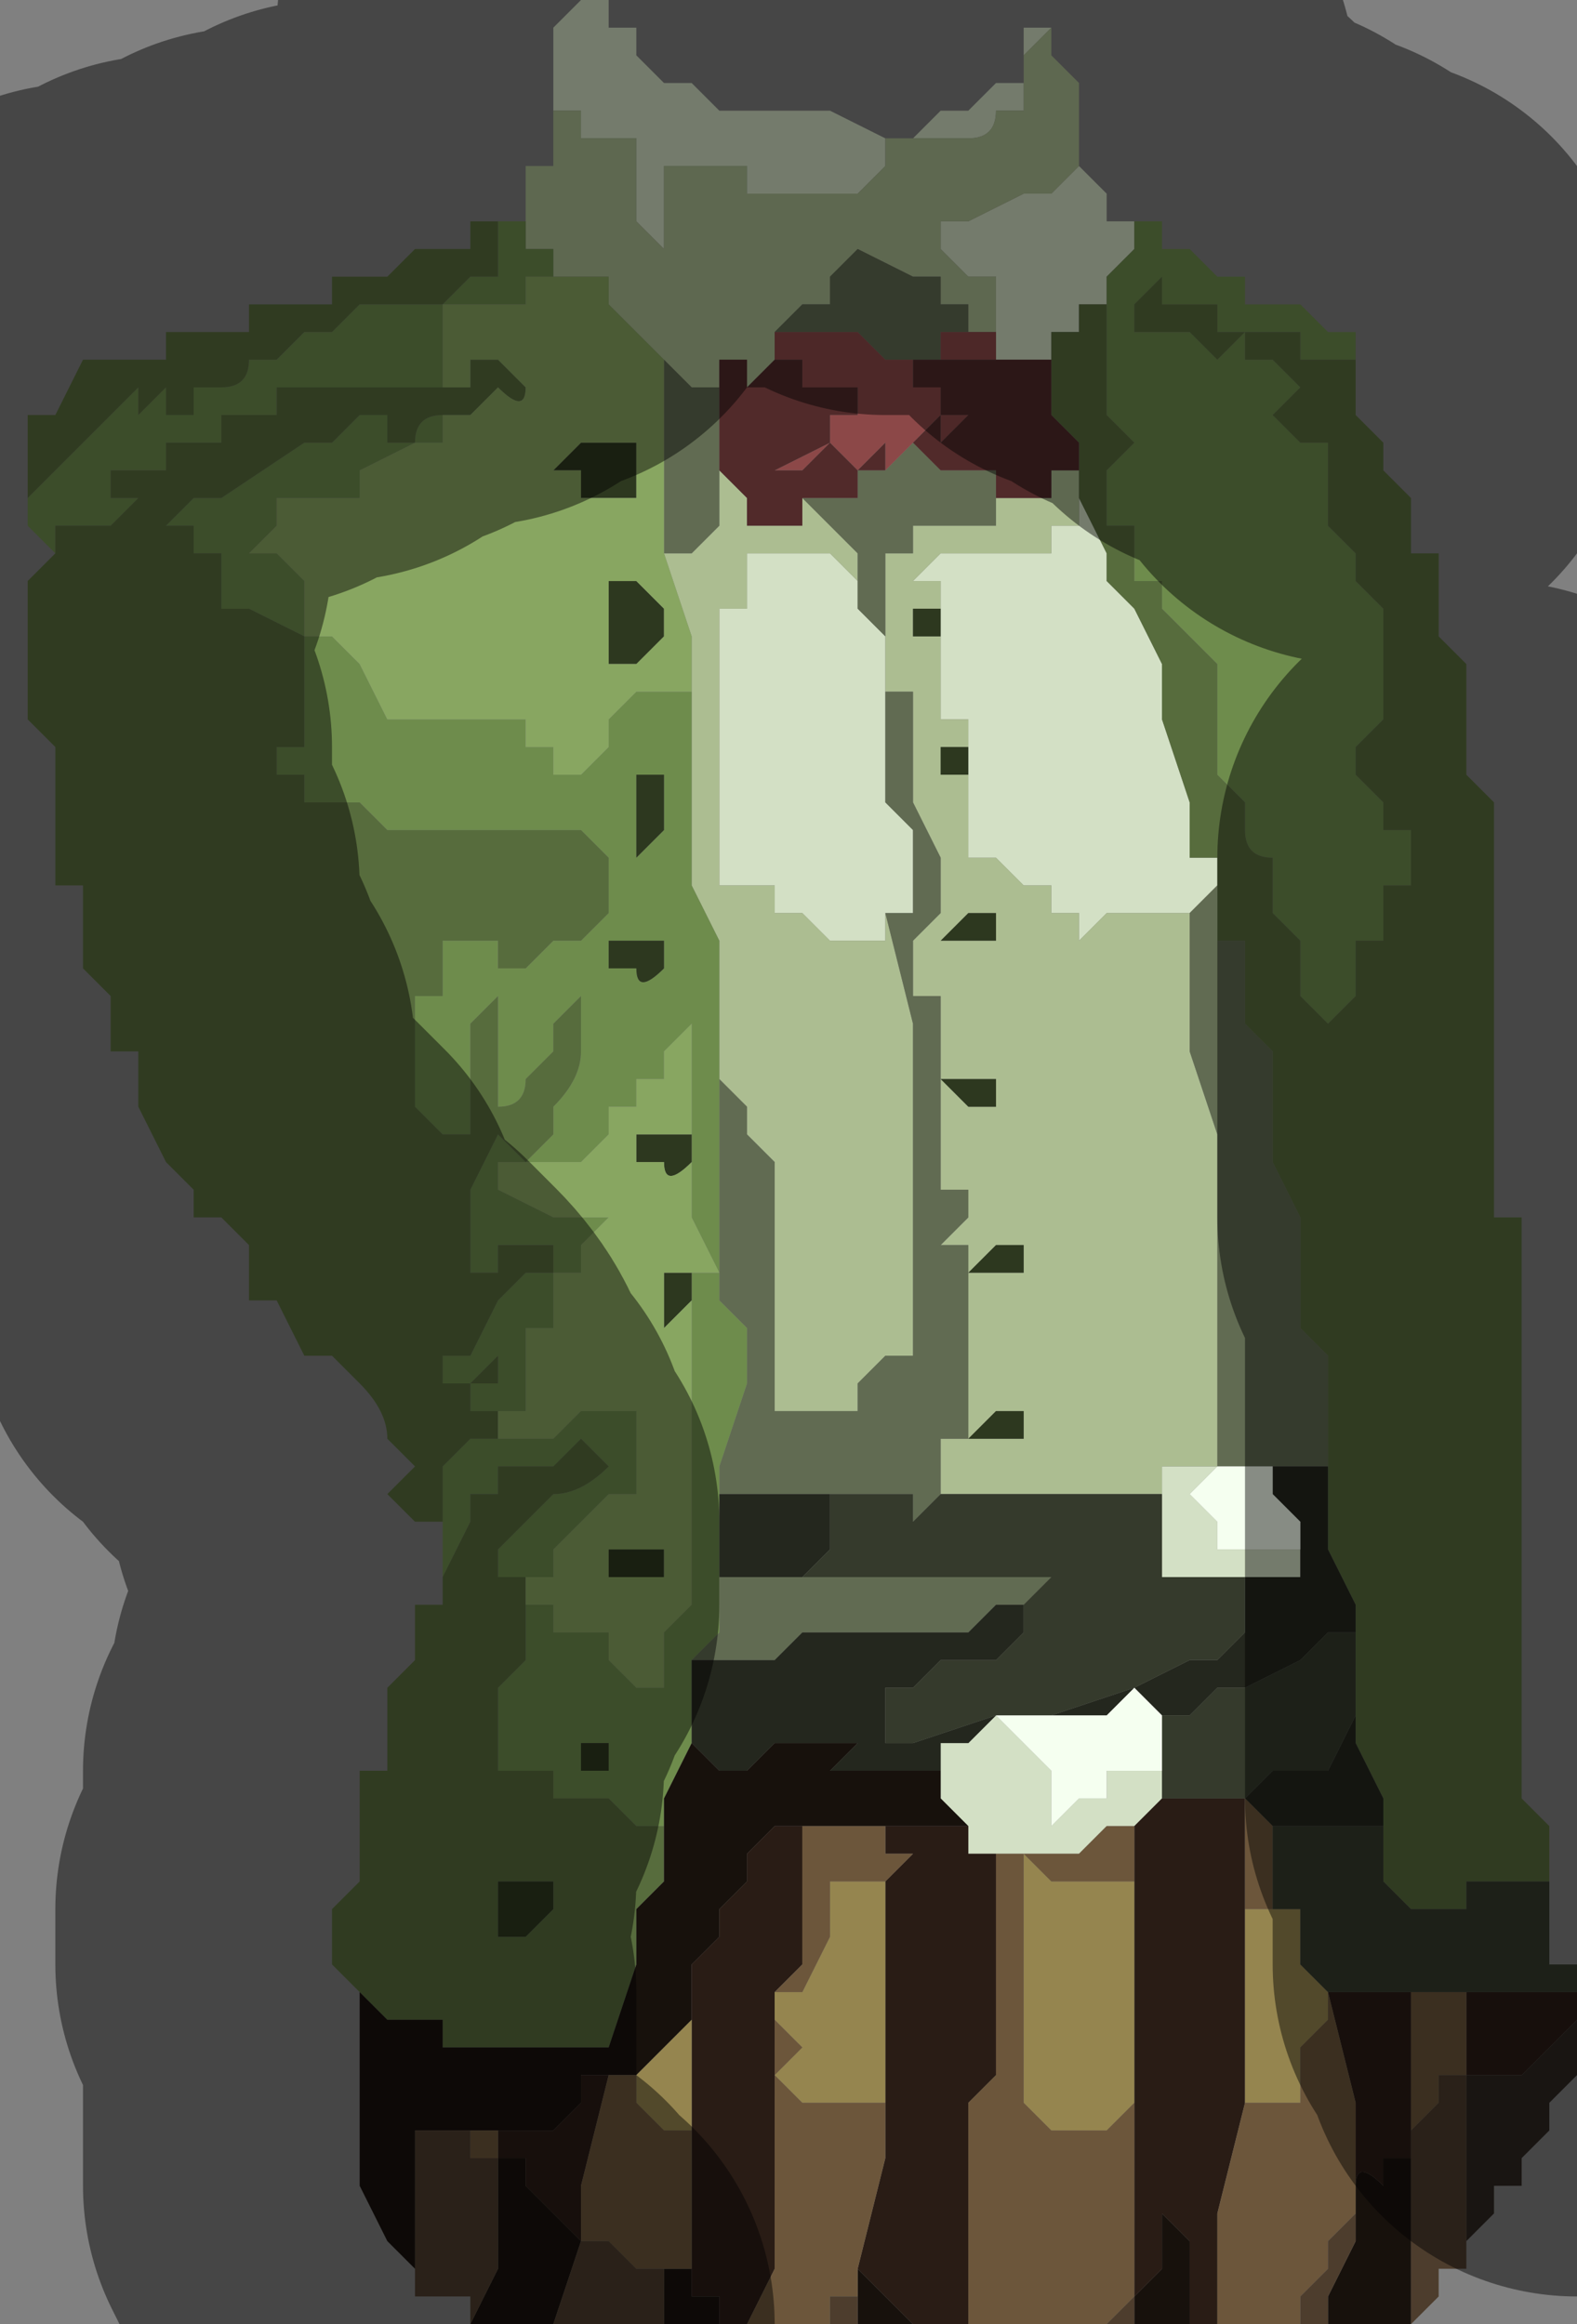 <?xml version="1.0" encoding="UTF-8" standalone="no"?>
<svg xmlns:xlink="http://www.w3.org/1999/xlink" height="4.2px" width="2.85px" xmlns="http://www.w3.org/2000/svg">
  <rect width="100%" height="100%" fill="#808080" stroke="none"/>
  <g transform="matrix(1.0, 0.0, 0.0, 1.0, 1.45, 2.05)">
    <path d="M-0.45 -1.85 L-0.45 -1.9 -0.45 -2.0 -0.4 -2.05 -0.35 -2.05 -0.35 -2.0 -0.3 -2.0 -0.3 -1.95 -0.3 -1.95 -0.25 -1.9 -0.25 -1.9 -0.2 -1.9 -0.15 -1.85 -0.15 -1.85 -0.05 -1.85 -0.05 -1.85 0.0 -1.85 0.05 -1.85 0.05 -1.85 0.15 -1.8 0.2 -1.8 0.25 -1.85 0.3 -1.85 0.3 -1.85 0.35 -1.9 0.35 -1.9 0.4 -1.9 0.4 -2.0 0.4 -2.0 0.45 -2.0 0.4 -1.95 0.4 -1.9 0.4 -1.85 0.35 -1.85 0.35 -1.85 Q0.35 -1.8 0.3 -1.8 L0.3 -1.8 0.25 -1.8 0.25 -1.8 0.2 -1.8 0.2 -1.8 0.15 -1.8 0.15 -1.8 0.15 -1.75 0.1 -1.7 0.1 -1.7 0.05 -1.7 0.05 -1.7 0.0 -1.7 0.0 -1.7 -0.05 -1.7 -0.05 -1.7 -0.1 -1.7 -0.1 -1.7 -0.1 -1.75 -0.2 -1.75 -0.2 -1.75 -0.25 -1.75 -0.25 -1.75 -0.25 -1.7 -0.25 -1.6 -0.3 -1.65 -0.3 -1.7 Q-0.3 -1.7 -0.3 -1.75 L-0.3 -1.8 -0.35 -1.8 -0.4 -1.8 -0.4 -1.85 -0.45 -1.85 M0.5 -1.75 L0.5 -1.75 0.55 -1.7 0.55 -1.65 0.55 -1.65 0.6 -1.65 0.6 -1.6 0.55 -1.55 0.55 -1.5 0.55 -1.5 0.5 -1.5 0.5 -1.45 0.45 -1.45 0.45 -1.4 0.45 -1.4 0.4 -1.4 0.4 -1.4 0.35 -1.4 0.35 -1.4 0.35 -1.45 0.35 -1.5 0.35 -1.55 0.3 -1.55 0.3 -1.55 0.25 -1.6 0.25 -1.6 0.25 -1.65 0.3 -1.65 0.3 -1.65 0.4 -1.7 0.4 -1.7 0.45 -1.7 0.45 -1.7 0.5 -1.75 M0.5 -1.15 L0.55 -1.05 0.55 -1.0 0.6 -0.95 0.65 -0.85 0.65 -0.75 0.65 -0.75 0.7 -0.6 0.7 -0.55 0.7 -0.5 0.75 -0.5 0.75 -0.45 0.75 -0.45 0.7 -0.4 0.7 -0.4 0.65 -0.4 0.6 -0.4 0.6 -0.4 0.55 -0.4 0.5 -0.35 0.5 -0.4 0.45 -0.4 0.45 -0.45 0.4 -0.45 0.4 -0.45 0.35 -0.5 0.35 -0.5 0.3 -0.5 0.3 -0.55 0.3 -0.65 0.3 -0.65 0.3 -0.7 0.3 -0.75 0.25 -0.75 0.25 -0.8 0.25 -0.8 0.25 -0.9 0.25 -0.9 0.25 -0.9 0.25 -0.95 0.25 -1.0 0.2 -1.0 0.2 -1.0 0.25 -1.05 0.25 -1.05 0.3 -1.05 0.3 -1.05 0.35 -1.05 0.35 -1.05 0.4 -1.05 0.45 -1.05 0.45 -1.1 0.5 -1.1 0.5 -1.15 M0.1 -1.0 L0.1 -0.95 0.1 -0.95 0.15 -0.9 0.15 -0.8 0.15 -0.7 0.15 -0.65 0.15 -0.6 0.15 -0.6 0.2 -0.55 0.2 -0.5 0.2 -0.45 0.2 -0.4 0.15 -0.4 0.15 -0.35 Q0.15 -0.35 0.1 -0.35 L0.05 -0.35 0.05 -0.3 0.05 -0.35 0.0 -0.4 0.0 -0.4 -0.05 -0.4 -0.05 -0.45 -0.1 -0.45 -0.1 -0.45 -0.15 -0.45 -0.15 -0.5 -0.15 -0.55 -0.15 -0.65 -0.15 -0.75 -0.15 -0.75 -0.15 -0.8 -0.15 -0.9 -0.15 -0.95 -0.1 -0.95 -0.1 -1.0 -0.1 -1.05 -0.05 -1.05 0.0 -1.05 0.0 -1.05 0.05 -1.05 0.05 -1.05 0.1 -1.0 M0.6 0.65 L0.65 0.65 0.65 0.6 0.7 0.6 0.75 0.6 0.7 0.65 0.75 0.7 0.75 0.75 0.8 0.75 0.85 0.75 0.9 0.75 0.9 0.8 0.85 0.8 0.8 0.8 0.75 0.8 0.7 0.8 0.65 0.8 0.65 0.75 0.65 0.65 0.6 0.65 M0.25 1.15 L0.25 1.1 0.3 1.1 0.35 1.05 0.4 1.1 0.45 1.15 0.45 1.25 0.5 1.2 0.55 1.2 0.55 1.15 0.6 1.15 0.65 1.15 0.65 1.2 0.6 1.25 0.55 1.25 0.5 1.3 0.45 1.3 0.4 1.3 0.35 1.3 0.3 1.3 0.3 1.25 0.25 1.2 0.25 1.15" fill="#d3e0c5" fill-rule="evenodd" stroke="none"/>
    <path d="M-0.45 -1.85 L-0.4 -1.85 -0.4 -1.8 -0.35 -1.8 -0.3 -1.8 -0.3 -1.75 Q-0.3 -1.7 -0.3 -1.7 L-0.3 -1.65 -0.25 -1.6 -0.25 -1.7 -0.25 -1.75 -0.25 -1.75 -0.2 -1.75 -0.2 -1.75 -0.1 -1.75 -0.1 -1.7 -0.1 -1.7 -0.05 -1.7 -0.05 -1.7 0.0 -1.7 0.0 -1.7 0.05 -1.7 0.05 -1.7 0.1 -1.7 0.1 -1.7 0.15 -1.75 0.15 -1.8 0.15 -1.8 0.2 -1.8 0.2 -1.8 0.25 -1.8 0.25 -1.8 0.3 -1.8 0.3 -1.8 Q0.35 -1.8 0.35 -1.85 L0.35 -1.85 0.4 -1.85 0.4 -1.9 0.4 -1.95 0.45 -2.0 0.45 -2.0 0.45 -1.95 0.5 -1.9 0.5 -1.85 0.5 -1.75 0.45 -1.7 0.45 -1.7 0.4 -1.7 0.4 -1.7 0.3 -1.65 0.3 -1.65 0.25 -1.65 0.25 -1.6 0.25 -1.6 0.3 -1.55 0.3 -1.55 0.35 -1.55 0.35 -1.5 0.35 -1.45 0.35 -1.45 0.3 -1.45 0.3 -1.5 0.3 -1.5 0.25 -1.5 0.25 -1.55 0.2 -1.55 0.2 -1.55 0.1 -1.6 0.1 -1.6 0.05 -1.55 0.05 -1.5 0.05 -1.5 0.0 -1.5 0.0 -1.5 -0.05 -1.45 -0.05 -1.4 -0.05 -1.4 -0.05 -1.4 -0.1 -1.35 -0.1 -1.4 -0.15 -1.4 -0.15 -1.35 -0.2 -1.35 -0.2 -1.35 -0.25 -1.4 -0.25 -1.4 -0.3 -1.45 -0.3 -1.45 -0.35 -1.5 -0.35 -1.55 -0.4 -1.55 -0.4 -1.55 -0.4 -1.55 -0.45 -1.55 -0.45 -1.6 -0.5 -1.6 -0.5 -1.6 -0.5 -1.65 -0.5 -1.65 -0.5 -1.75 -0.45 -1.75 -0.45 -1.8 -0.45 -1.85 -0.45 -1.85 M0.5 -1.25 L0.5 -1.15 0.5 -1.15 0.5 -1.1 0.45 -1.1 0.45 -1.05 0.4 -1.05 0.35 -1.05 0.35 -1.05 0.3 -1.05 0.3 -1.05 0.25 -1.05 0.25 -1.05 0.2 -1.0 0.2 -1.0 0.25 -1.0 0.25 -0.95 0.2 -0.95 0.2 -0.9 0.25 -0.9 0.25 -0.8 0.25 -0.8 0.25 -0.75 0.3 -0.75 0.3 -0.7 0.25 -0.7 0.25 -0.65 0.3 -0.65 0.3 -0.55 0.3 -0.5 0.35 -0.5 0.35 -0.5 0.4 -0.45 0.4 -0.45 0.45 -0.45 0.45 -0.4 0.5 -0.4 0.5 -0.35 0.55 -0.4 0.6 -0.4 0.6 -0.4 0.65 -0.4 0.7 -0.4 0.7 -0.35 0.7 -0.25 0.7 -0.15 0.75 0.0 0.75 0.05 0.75 0.3 0.75 0.5 0.75 0.6 0.7 0.6 0.65 0.6 0.65 0.65 0.6 0.65 0.5 0.65 0.45 0.65 0.3 0.65 0.25 0.65 0.25 0.55 0.3 0.55 0.3 0.45 0.3 0.3 0.3 0.2 0.25 0.2 0.3 0.15 0.3 0.1 0.25 0.1 0.25 0.0 0.25 -0.1 0.25 -0.15 0.25 -0.25 0.2 -0.25 0.2 -0.3 0.2 -0.35 0.2 -0.35 0.25 -0.4 0.25 -0.5 0.2 -0.6 0.2 -0.7 0.2 -0.8 0.15 -0.8 0.15 -0.85 0.15 -0.9 0.15 -1.0 0.15 -1.05 0.15 -1.05 0.2 -1.05 0.2 -1.1 0.25 -1.1 0.25 -1.1 0.35 -1.1 0.35 -1.15 0.4 -1.15 0.4 -1.15 0.4 -1.15 0.45 -1.15 0.45 -1.2 0.5 -1.2 0.5 -1.25 M0.0 -1.15 L0.05 -1.1 0.05 -1.1 0.1 -1.05 0.1 -1.05 0.1 -1.0 0.05 -1.05 0.05 -1.05 0.0 -1.05 0.0 -1.05 -0.05 -1.05 -0.1 -1.05 -0.1 -1.0 -0.1 -0.95 -0.15 -0.95 -0.15 -0.9 -0.15 -0.8 -0.15 -0.75 -0.15 -0.75 -0.15 -0.65 -0.15 -0.55 -0.15 -0.5 -0.15 -0.45 -0.1 -0.45 -0.1 -0.45 -0.05 -0.45 -0.05 -0.4 0.0 -0.4 0.0 -0.4 0.05 -0.35 0.05 -0.3 0.05 -0.35 0.1 -0.35 Q0.15 -0.35 0.15 -0.35 L0.15 -0.4 0.2 -0.2 0.2 -0.1 0.2 0.0 0.2 0.1 0.2 0.2 0.2 0.35 0.2 0.4 0.15 0.4 0.1 0.45 0.1 0.5 0.05 0.5 0.0 0.5 0.0 0.5 -0.05 0.5 -0.05 0.4 -0.05 0.3 -0.05 0.15 -0.05 0.1 -0.05 0.05 -0.1 0.0 -0.1 0.0 -0.1 -0.05 -0.15 -0.1 -0.15 -0.25 -0.15 -0.35 -0.2 -0.45 -0.2 -0.5 -0.2 -0.65 -0.2 -0.8 -0.2 -0.9 -0.25 -1.05 -0.2 -1.05 -0.15 -1.1 -0.15 -1.2 -0.15 -1.2 -0.1 -1.15 -0.1 -1.1 -0.05 -1.1 -0.05 -1.1 0.0 -1.1 0.0 -1.1 0.0 -1.15 M0.3 -0.1 L0.25 -0.1 0.3 -0.05 0.3 -0.05 0.35 -0.05 0.35 -0.1 0.3 -0.1 0.3 -0.1 M0.3 -0.35 L0.3 -0.35 0.35 -0.35 0.35 -0.4 0.3 -0.4 0.3 -0.4 0.25 -0.35 0.3 -0.35 M0.35 0.5 L0.3 0.55 0.35 0.55 0.4 0.55 0.4 0.5 0.35 0.5 M0.35 0.25 L0.4 0.25 0.4 0.2 0.35 0.2 0.3 0.25 0.35 0.25" fill="#acbd91" fill-rule="evenodd" stroke="none"/>
    <path d="M-0.05 -1.45 L0.0 -1.5 0.0 -1.5 0.05 -1.5 0.05 -1.5 0.05 -1.55 0.1 -1.6 0.1 -1.6 0.2 -1.55 0.2 -1.55 0.25 -1.55 0.25 -1.5 0.3 -1.5 0.3 -1.5 0.3 -1.45 0.3 -1.45 0.25 -1.45 0.25 -1.4 0.2 -1.4 0.2 -1.4 Q0.2 -1.4 0.15 -1.4 L0.1 -1.45 0.1 -1.45 0.05 -1.45 0.05 -1.45 0.0 -1.45 -0.05 -1.45 M0.15 -1.2 L0.15 -1.2 0.2 -1.25 0.2 -1.25 0.2 -1.25 0.25 -1.2 0.25 -1.2 0.3 -1.2 0.3 -1.2 0.35 -1.2 0.35 -1.15 0.35 -1.1 0.25 -1.1 0.25 -1.1 0.2 -1.1 0.2 -1.05 0.15 -1.05 0.15 -1.05 0.15 -1.0 0.15 -0.9 0.15 -0.85 0.15 -0.8 0.2 -0.8 0.2 -0.7 0.2 -0.6 0.25 -0.5 0.25 -0.4 0.2 -0.35 0.2 -0.35 0.2 -0.3 0.2 -0.25 0.25 -0.25 0.25 -0.15 0.25 -0.1 0.25 0.0 0.25 0.1 0.3 0.1 0.3 0.15 0.25 0.2 0.3 0.2 0.3 0.3 0.3 0.45 0.3 0.55 0.25 0.55 0.25 0.65 0.2 0.7 0.2 0.65 0.15 0.65 0.1 0.65 0.05 0.65 -0.1 0.65 -0.1 0.65 -0.15 0.65 -0.15 0.6 -0.1 0.45 -0.1 0.35 -0.15 0.3 -0.15 0.2 -0.15 0.1 -0.15 -0.1 -0.1 -0.05 -0.1 0.0 -0.1 0.0 -0.05 0.05 -0.05 0.1 -0.05 0.15 -0.05 0.3 -0.05 0.4 -0.05 0.5 0.0 0.5 0.0 0.5 0.05 0.5 0.1 0.5 0.1 0.45 0.15 0.4 0.2 0.4 0.2 0.35 0.2 0.2 0.2 0.1 0.2 0.0 0.2 -0.1 0.2 -0.2 0.15 -0.4 0.2 -0.4 0.2 -0.45 0.2 -0.5 0.2 -0.55 0.15 -0.6 0.15 -0.6 0.15 -0.65 0.15 -0.7 0.15 -0.8 0.15 -0.9 0.1 -0.95 0.1 -0.95 0.1 -1.0 0.1 -1.05 0.1 -1.05 0.05 -1.1 0.05 -1.1 0.0 -1.15 0.05 -1.15 0.05 -1.15 0.1 -1.15 0.1 -1.2 0.15 -1.2 0.15 -1.2 M0.75 -0.45 L0.75 -0.35 0.8 -0.35 0.8 -0.2 0.85 -0.15 0.85 0.0 0.85 0.05 0.9 0.15 0.9 0.35 0.95 0.4 0.95 0.5 0.95 0.6 0.9 0.6 0.85 0.6 0.8 0.6 0.75 0.6 0.75 0.5 0.75 0.3 0.75 0.05 0.75 0.0 0.7 -0.15 0.7 -0.25 0.7 -0.35 0.7 -0.4 0.7 -0.4 0.75 -0.45 0.75 -0.45 M-0.15 -1.2 L-0.15 -1.1 -0.2 -1.05 -0.25 -1.05 -0.25 -1.2 -0.25 -1.4 -0.2 -1.35 -0.2 -1.35 -0.15 -1.35 -0.15 -1.25 -0.15 -1.2 M0.4 0.85 L0.35 0.85 0.3 0.9 0.25 0.9 0.2 0.9 0.15 0.9 0.05 0.9 0.0 0.9 -0.05 0.95 -0.1 0.95 -0.15 0.95 -0.2 0.95 -0.15 0.9 -0.15 0.8 -0.1 0.8 -0.05 0.8 -0.05 0.8 0.0 0.8 0.05 0.8 0.1 0.8 0.2 0.8 0.25 0.8 0.3 0.8 0.45 0.8 0.5 0.8 0.55 0.8 0.5 0.8 0.45 0.8 0.4 0.85" fill="#616b52" fill-rule="evenodd" stroke="none"/>
    <path d="M0.35 -1.45 L0.35 -1.4 0.3 -1.4 0.3 -1.4 0.2 -1.4 0.2 -1.35 0.2 -1.35 0.25 -1.35 0.25 -1.3 0.3 -1.3 0.3 -1.3 0.25 -1.25 0.25 -1.3 0.2 -1.25 0.2 -1.25 0.2 -1.25 0.15 -1.2 0.15 -1.2 0.15 -1.25 0.1 -1.2 0.1 -1.2 0.05 -1.25 0.05 -1.25 0.0 -1.2 0.0 -1.2 -0.05 -1.2 -0.05 -1.2 0.05 -1.25 0.05 -1.3 0.1 -1.3 0.1 -1.3 0.1 -1.35 0.05 -1.35 0.0 -1.35 Q0.0 -1.3 0.0 -1.35 L0.0 -1.35 -0.05 -1.35 0.0 -1.35 0.0 -1.4 -0.05 -1.4 -0.05 -1.4 -0.05 -1.4 -0.05 -1.45 0.0 -1.45 0.05 -1.45 0.05 -1.45 0.1 -1.45 0.1 -1.45 0.15 -1.4 Q0.2 -1.4 0.2 -1.4 L0.2 -1.4 0.25 -1.4 0.25 -1.45 0.3 -1.45 0.3 -1.45 0.35 -1.45 0.35 -1.45 M0.0 -1.15 L0.0 -1.1 0.0 -1.15" fill="#8c4848" fill-rule="evenodd" stroke="none"/>
    <path d="M0.55 -1.65 L0.6 -1.65 0.6 -1.65 0.65 -1.65 0.65 -1.6 0.7 -1.6 0.7 -1.6 0.75 -1.55 0.75 -1.55 0.8 -1.55 0.8 -1.5 0.85 -1.5 0.85 -1.5 0.9 -1.5 0.95 -1.45 0.95 -1.45 1.0 -1.45 1.0 -1.4 1.0 -1.35 1.0 -1.4 0.95 -1.4 0.95 -1.4 0.9 -1.4 0.9 -1.45 0.85 -1.45 0.85 -1.45 0.8 -1.45 0.75 -1.45 0.75 -1.5 0.7 -1.5 0.7 -1.5 Q0.65 -1.5 0.65 -1.5 L0.65 -1.55 0.6 -1.5 0.6 -1.45 0.6 -1.45 0.65 -1.45 0.65 -1.45 0.7 -1.45 0.7 -1.45 0.75 -1.4 0.8 -1.45 0.8 -1.4 0.85 -1.4 0.9 -1.35 0.9 -1.35 0.85 -1.3 0.85 -1.3 0.9 -1.25 0.9 -1.25 0.95 -1.25 0.95 -1.2 0.95 -1.1 1.0 -1.05 1.0 -1.05 1.0 -1.0 1.05 -0.95 1.05 -0.85 1.05 -0.75 1.05 -0.75 1.0 -0.7 1.0 -0.65 1.05 -0.6 1.05 -0.55 1.1 -0.55 1.1 -0.55 1.1 -0.45 1.05 -0.45 1.05 -0.4 1.05 -0.35 1.0 -0.35 1.0 -0.35 0.95 -0.35 0.95 -0.35 1.0 -0.35 1.0 -0.25 0.95 -0.2 0.95 -0.2 0.9 -0.25 0.9 -0.3 0.9 -0.35 0.85 -0.4 0.85 -0.5 0.85 -0.5 Q0.8 -0.5 0.8 -0.55 L0.8 -0.55 0.8 -0.6 0.75 -0.65 0.75 -0.7 0.75 -0.75 0.75 -0.85 0.7 -0.9 0.65 -0.95 0.65 -1.0 0.6 -1.0 0.6 -1.05 0.6 -1.1 0.55 -1.1 0.55 -1.15 0.55 -1.2 0.6 -1.25 0.6 -1.25 0.55 -1.3 0.55 -1.3 0.55 -1.35 0.55 -1.4 0.55 -1.45 0.55 -1.45 0.55 -1.5 0.55 -1.55 0.6 -1.6 0.6 -1.65 0.55 -1.65 M-0.65 0.85 L-0.65 0.7 -0.65 0.65 -0.65 0.6 -0.6 0.55 -0.6 0.55 -0.55 0.55 -0.55 0.5 -0.6 0.5 -0.6 0.45 -0.55 0.45 -0.55 0.45 -0.55 0.4 -0.6 0.45 -0.65 0.45 -0.65 0.4 -0.6 0.4 -0.6 0.4 -0.55 0.3 -0.55 0.3 -0.5 0.25 -0.5 0.25 -0.45 0.25 -0.45 0.25 -0.45 0.2 -0.5 0.2 -0.5 0.2 -0.55 0.2 -0.55 0.25 -0.6 0.25 -0.6 0.25 -0.6 0.2 -0.6 0.1 -0.6 0.1 -0.55 0.0 -0.5 0.05 -0.45 0.0 -0.45 0.0 -0.45 -0.05 Q-0.4 -0.1 -0.4 -0.15 L-0.4 -0.25 -0.4 -0.25 -0.45 -0.2 -0.45 -0.2 -0.45 -0.15 -0.5 -0.1 Q-0.5 -0.05 -0.55 -0.05 L-0.55 -0.1 -0.55 -0.25 -0.6 -0.2 -0.6 -0.2 -0.6 0.0 -0.65 0.0 -0.65 0.0 -0.7 -0.05 -0.7 -0.05 -0.7 -0.15 -0.7 -0.2 -0.7 -0.25 -0.65 -0.25 -0.65 -0.35 -0.6 -0.35 -0.6 -0.35 -0.55 -0.35 -0.55 -0.3 -0.5 -0.3 -0.5 -0.3 -0.45 -0.35 -0.4 -0.35 -0.4 -0.35 -0.35 -0.4 -0.35 -0.4 -0.35 -0.5 -0.4 -0.55 -0.4 -0.55 -0.4 -0.55 -0.45 -0.55 -0.5 -0.55 -0.5 -0.55 -0.55 -0.55 -0.65 -0.55 -0.65 -0.55 -0.7 -0.55 -0.7 -0.55 -0.75 -0.55 -0.8 -0.6 -0.85 -0.6 -0.85 -0.6 -0.9 -0.6 -0.9 -0.65 -0.95 -0.65 -0.95 -0.7 -0.9 -0.7 -0.9 -0.75 -0.9 -0.75 -0.9 -0.85 -0.9 -0.9 -1.0 -0.95 -1.0 -0.95 -1.0 -0.95 -1.05 -0.95 -1.05 -1.0 -1.05 -1.05 -1.1 -1.05 -1.1 -1.1 -1.15 -1.1 -1.1 -1.15 -1.1 -1.15 -1.05 -1.15 -0.9 -1.25 -0.9 -1.25 -0.85 -1.25 -0.8 -1.3 -0.8 -1.3 -0.75 -1.3 -0.75 -1.25 -0.7 -1.25 Q-0.7 -1.3 -0.65 -1.3 L-0.6 -1.3 -0.6 -1.3 -0.65 -1.3 -0.65 -1.25 -0.7 -1.25 -0.8 -1.2 -0.8 -1.15 -0.8 -1.15 -0.95 -1.15 -0.95 -1.1 -1.0 -1.05 -0.95 -1.05 -0.9 -1.0 -0.9 -0.95 -0.9 -0.9 -0.85 -0.9 -0.8 -0.85 -0.8 -0.85 -0.75 -0.75 -0.75 -0.75 Q-0.75 -0.75 -0.7 -0.75 L-0.65 -0.75 -0.65 -0.75 -0.6 -0.75 -0.55 -0.75 -0.5 -0.75 -0.5 -0.7 -0.5 -0.7 -0.45 -0.7 -0.45 -0.65 -0.4 -0.65 -0.4 -0.65 -0.35 -0.7 -0.35 -0.75 -0.3 -0.8 -0.3 -0.8 -0.25 -0.8 -0.25 -0.8 -0.2 -0.8 -0.2 -0.65 -0.2 -0.5 -0.2 -0.45 -0.15 -0.35 -0.15 -0.25 -0.15 -0.1 -0.15 0.1 -0.15 0.2 -0.15 0.3 -0.1 0.35 -0.1 0.45 -0.15 0.6 -0.15 0.65 -0.15 0.75 -0.15 0.8 -0.15 0.9 -0.2 0.95 -0.2 1.0 -0.2 1.1 -0.2 1.1 -0.25 1.2 -0.25 1.25 -0.25 1.25 -0.25 1.25 -0.3 1.25 -0.35 1.2 -0.35 1.2 Q-0.35 1.2 -0.4 1.2 L-0.4 1.2 -0.45 1.2 -0.45 1.15 -0.5 1.15 -0.5 1.15 -0.55 1.15 -0.55 1.05 -0.55 1.0 -0.5 0.95 -0.5 0.9 -0.5 0.9 -0.5 0.85 -0.5 0.8 -0.55 0.8 -0.55 0.75 -0.5 0.7 -0.5 0.7 -0.45 0.65 -0.45 0.65 Q-0.4 0.65 -0.35 0.6 L-0.35 0.6 -0.4 0.55 -0.45 0.6 -0.45 0.6 -0.5 0.6 -0.5 0.6 -0.55 0.6 -0.55 0.65 -0.6 0.65 -0.6 0.7 -0.65 0.8 -0.65 0.8 -0.65 0.85 M-1.35 -1.05 L-1.4 -1.1 -1.4 -1.1 -1.4 -1.15 -1.35 -1.2 -1.35 -1.15 -1.35 -1.2 -1.3 -1.25 -1.3 -1.25 -1.25 -1.3 -1.25 -1.3 -1.2 -1.35 -1.2 -1.3 -1.15 -1.35 Q-1.15 -1.35 -1.15 -1.3 L-1.1 -1.3 -1.1 -1.35 -1.05 -1.35 Q-1.0 -1.35 -1.0 -1.4 L-0.95 -1.4 -0.9 -1.45 -0.9 -1.45 -0.85 -1.45 -0.8 -1.5 -0.8 -1.5 -0.75 -1.5 -0.7 -1.5 -0.65 -1.5 -0.6 -1.55 -0.6 -1.55 -0.55 -1.55 -0.55 -1.6 -0.55 -1.65 -0.55 -1.65 -0.5 -1.65 -0.5 -1.65 -0.5 -1.65 -0.5 -1.6 -0.5 -1.6 -0.45 -1.6 -0.45 -1.55 -0.5 -1.55 Q-0.5 -1.5 -0.5 -1.5 L-0.55 -1.5 -0.6 -1.5 -0.65 -1.5 -0.65 -1.45 -0.65 -1.35 -0.7 -1.35 -0.75 -1.35 -0.75 -1.35 -0.8 -1.35 -0.8 -1.35 -0.85 -1.35 -0.85 -1.35 -0.9 -1.35 -0.9 -1.35 -0.9 -1.35 -0.95 -1.35 -0.95 -1.3 -1.0 -1.3 -1.0 -1.3 -1.05 -1.3 -1.05 -1.25 -1.1 -1.25 -1.1 -1.25 -1.15 -1.25 -1.15 -1.2 -1.2 -1.2 -1.2 -1.2 -1.25 -1.2 -1.25 -1.15 -1.2 -1.15 -1.25 -1.1 -1.25 -1.1 -1.3 -1.1 -1.3 -1.1 -1.35 -1.1 -1.35 -1.05 M-0.2 0.25 L-0.15 0.25 -0.2 0.15 -0.2 0.15 -0.2 0.05 -0.2 0.0 -0.2 -0.05 -0.2 -0.15 -0.2 -0.2 -0.25 -0.15 -0.25 -0.15 -0.25 -0.1 -0.3 -0.1 -0.3 -0.05 -0.3 -0.05 -0.35 -0.05 -0.35 0.0 -0.4 0.05 -0.4 0.05 -0.45 0.05 -0.5 0.05 -0.55 0.05 -0.55 0.1 -0.45 0.15 -0.45 0.15 -0.4 0.15 -0.4 0.15 -0.35 0.15 -0.4 0.2 -0.4 0.25 -0.45 0.25 -0.45 0.25 -0.45 0.35 -0.5 0.35 -0.5 0.35 -0.5 0.4 -0.5 0.45 -0.5 0.5 -0.55 0.5 -0.55 0.55 -0.5 0.55 -0.5 0.55 -0.45 0.55 -0.45 0.55 -0.4 0.5 -0.4 0.5 -0.35 0.5 -0.3 0.5 Q-0.3 0.5 -0.3 0.55 L-0.3 0.6 -0.3 0.65 -0.35 0.65 -0.35 0.65 -0.4 0.7 -0.4 0.7 -0.45 0.75 -0.45 0.8 -0.5 0.8 -0.5 0.85 -0.45 0.85 -0.45 0.9 -0.4 0.9 -0.4 0.9 -0.35 0.9 -0.35 0.95 -0.35 0.95 -0.3 1.0 -0.3 1.0 -0.25 1.0 -0.25 1.05 -0.25 1.0 -0.25 0.9 -0.2 0.85 -0.2 0.8 -0.2 0.7 -0.2 0.65 -0.2 0.6 -0.2 0.4 -0.2 0.35 -0.2 0.3 -0.2 0.25 M-0.3 -0.6 L-0.3 -0.5 -0.3 -0.5 -0.25 -0.55 -0.25 -0.6 -0.25 -0.65 -0.25 -0.65 -0.3 -0.65 -0.3 -0.6 M-0.35 -0.35 L-0.35 -0.3 -0.3 -0.3 Q-0.3 -0.25 -0.25 -0.3 L-0.25 -0.35 -0.35 -0.35 -0.35 -0.35 M-0.4 1.15 L-0.4 1.15 -0.35 1.15 -0.35 1.1 -0.35 1.1 -0.4 1.1 -0.4 1.15 -0.4 1.15" fill="#6e8c4c" fill-rule="evenodd" stroke="none"/>
    <path d="M1.0 -1.35 L1.0 -1.3 1.05 -1.25 1.05 -1.2 1.1 -1.15 1.1 -1.1 1.1 -1.05 1.15 -1.05 1.15 -1.0 1.15 -0.95 1.15 -0.9 1.15 -0.9 1.2 -0.85 1.2 -0.8 1.2 -0.75 1.2 -0.65 1.2 -0.65 1.25 -0.6 1.25 -0.5 1.25 -0.45 1.25 -0.35 1.25 0.05 1.25 0.15 1.3 0.15 1.3 0.4 1.3 0.55 1.3 0.8 1.3 0.95 1.3 1.2 1.35 1.25 1.35 1.35 1.3 1.35 1.25 1.35 1.2 1.35 1.2 1.4 1.15 1.4 1.1 1.4 1.05 1.35 1.05 1.25 1.05 1.2 1.0 1.1 1.0 1.05 1.0 1.0 1.0 0.9 1.0 0.85 0.95 0.75 0.95 0.6 0.95 0.5 0.95 0.4 0.9 0.35 0.9 0.15 0.85 0.05 0.85 0.0 0.85 -0.15 0.8 -0.2 0.8 -0.35 0.75 -0.35 0.75 -0.45 0.75 -0.5 0.7 -0.5 0.7 -0.55 0.7 -0.6 0.65 -0.75 0.65 -0.75 0.65 -0.85 0.6 -0.95 0.55 -1.0 0.55 -1.05 0.5 -1.15 0.5 -1.15 0.5 -1.25 0.5 -1.25 0.45 -1.3 0.45 -1.4 0.45 -1.4 0.45 -1.45 0.5 -1.45 0.5 -1.5 0.55 -1.5 0.55 -1.5 0.55 -1.45 0.55 -1.45 0.55 -1.4 0.55 -1.35 0.55 -1.3 0.55 -1.3 0.6 -1.25 0.6 -1.25 0.55 -1.2 0.55 -1.15 0.55 -1.1 0.6 -1.1 0.6 -1.05 0.6 -1.0 0.65 -1.0 0.65 -0.95 0.7 -0.9 0.75 -0.85 0.75 -0.75 0.75 -0.7 0.75 -0.65 0.8 -0.6 0.8 -0.55 0.8 -0.55 Q0.8 -0.5 0.85 -0.5 L0.85 -0.5 0.85 -0.4 0.9 -0.35 0.9 -0.3 0.9 -0.25 0.95 -0.2 0.95 -0.2 1.0 -0.25 1.0 -0.35 0.95 -0.35 0.95 -0.35 1.0 -0.35 1.0 -0.35 1.05 -0.35 1.05 -0.4 1.05 -0.45 1.1 -0.45 1.1 -0.55 1.1 -0.55 1.05 -0.55 1.05 -0.6 1.0 -0.65 1.0 -0.7 1.05 -0.75 1.05 -0.75 1.05 -0.85 1.05 -0.95 1.0 -1.0 1.0 -1.05 1.0 -1.05 0.95 -1.1 0.95 -1.2 0.95 -1.25 0.9 -1.25 0.9 -1.25 0.85 -1.3 0.85 -1.3 0.9 -1.35 0.9 -1.35 0.85 -1.4 0.8 -1.4 0.8 -1.45 0.75 -1.4 0.7 -1.45 0.7 -1.45 0.65 -1.45 0.65 -1.45 0.6 -1.45 0.6 -1.45 0.6 -1.5 0.65 -1.55 0.65 -1.5 Q0.65 -1.5 0.7 -1.5 L0.7 -1.5 0.75 -1.5 0.75 -1.45 0.8 -1.45 0.85 -1.45 0.85 -1.45 0.9 -1.45 0.9 -1.4 0.95 -1.4 0.95 -1.4 1.0 -1.4 1.0 -1.35 M-0.8 1.55 L-0.8 1.55 -0.85 1.5 -0.85 1.45 -0.85 1.4 -0.8 1.35 -0.8 1.25 -0.8 1.2 -0.8 1.15 -0.75 1.15 -0.75 1.1 -0.75 1.0 -0.75 1.0 -0.7 0.95 -0.7 0.85 -0.65 0.85 -0.65 0.8 -0.65 0.8 -0.6 0.7 -0.6 0.65 -0.55 0.65 -0.55 0.6 -0.5 0.6 -0.5 0.6 -0.45 0.6 -0.45 0.6 -0.4 0.55 -0.35 0.6 -0.35 0.6 Q-0.4 0.65 -0.45 0.65 L-0.45 0.65 -0.5 0.7 -0.5 0.7 -0.55 0.75 -0.55 0.8 -0.5 0.8 -0.5 0.85 -0.5 0.9 -0.5 0.9 -0.5 0.95 -0.55 1.0 -0.55 1.05 -0.55 1.15 -0.5 1.15 -0.5 1.15 -0.45 1.15 -0.45 1.2 -0.4 1.2 -0.4 1.2 Q-0.35 1.2 -0.35 1.2 L-0.35 1.2 -0.3 1.25 -0.25 1.25 -0.25 1.25 -0.25 1.25 -0.25 1.35 -0.3 1.4 -0.3 1.5 -0.35 1.65 -0.35 1.65 -0.35 1.65 -0.4 1.65 -0.4 1.65 -0.45 1.65 -0.5 1.65 -0.5 1.65 -0.55 1.65 -0.6 1.65 -0.6 1.65 -0.65 1.65 -0.65 1.6 -0.7 1.6 -0.75 1.6 -0.75 1.6 -0.8 1.55 -0.8 1.55 M-0.65 0.7 L-0.7 0.7 -0.75 0.65 -0.7 0.6 -0.7 0.6 -0.75 0.55 -0.75 0.55 -0.75 0.55 Q-0.75 0.5 -0.8 0.45 L-0.8 0.45 -0.85 0.4 -0.85 0.4 -0.9 0.4 -0.95 0.3 -1.0 0.3 -1.0 0.2 -1.05 0.15 -1.1 0.15 -1.1 0.1 -1.1 0.1 -1.15 0.05 -1.15 0.05 -1.2 -0.05 -1.2 -0.1 -1.2 -0.15 -1.25 -0.15 -1.25 -0.2 -1.25 -0.25 -1.3 -0.3 -1.3 -0.35 -1.3 -0.4 -1.3 -0.4 -1.3 -0.45 -1.35 -0.45 -1.35 -0.5 -1.35 -0.6 -1.35 -0.7 -1.4 -0.75 -1.4 -1.0 -1.35 -1.05 -1.35 -1.05 -1.35 -1.1 -1.3 -1.1 -1.3 -1.1 -1.25 -1.1 -1.25 -1.1 -1.2 -1.15 -1.25 -1.15 -1.25 -1.2 -1.2 -1.2 -1.2 -1.2 -1.15 -1.2 -1.15 -1.25 -1.1 -1.25 -1.1 -1.25 -1.05 -1.25 -1.05 -1.3 -1.0 -1.3 -1.0 -1.3 -0.95 -1.3 -0.95 -1.35 -0.9 -1.35 -0.9 -1.35 -0.9 -1.35 -0.85 -1.35 -0.85 -1.35 -0.8 -1.35 -0.8 -1.35 -0.75 -1.35 -0.75 -1.35 -0.7 -1.35 -0.65 -1.35 -0.6 -1.35 -0.6 -1.4 -0.55 -1.4 -0.5 -1.35 -0.5 -1.35 Q-0.5 -1.3 -0.55 -1.35 L-0.6 -1.3 -0.6 -1.3 -0.65 -1.3 Q-0.7 -1.3 -0.7 -1.25 L-0.75 -1.25 -0.75 -1.3 -0.8 -1.3 -0.8 -1.3 -0.85 -1.25 -0.9 -1.25 -0.9 -1.25 -1.05 -1.15 -1.1 -1.15 -1.1 -1.15 -1.15 -1.1 -1.1 -1.1 -1.1 -1.05 -1.05 -1.05 -1.05 -1.0 -1.05 -0.95 -1.0 -0.95 -1.0 -0.95 -1.0 -0.95 -0.9 -0.9 -0.9 -0.85 -0.9 -0.75 -0.9 -0.75 -0.9 -0.7 -0.95 -0.7 -0.95 -0.65 -0.9 -0.65 -0.9 -0.6 -0.85 -0.6 -0.85 -0.6 -0.8 -0.6 -0.75 -0.55 -0.7 -0.55 -0.7 -0.55 -0.65 -0.55 -0.65 -0.55 -0.55 -0.55 -0.5 -0.55 -0.5 -0.55 -0.45 -0.55 -0.4 -0.55 -0.4 -0.55 -0.4 -0.55 -0.35 -0.5 -0.35 -0.4 -0.35 -0.4 -0.4 -0.35 -0.4 -0.35 -0.45 -0.35 -0.5 -0.3 -0.5 -0.3 -0.55 -0.3 -0.55 -0.35 -0.6 -0.35 -0.6 -0.35 -0.65 -0.35 -0.65 -0.25 -0.7 -0.25 -0.7 -0.2 -0.7 -0.15 -0.7 -0.05 -0.7 -0.05 -0.65 0.0 -0.65 0.0 -0.6 0.0 -0.6 -0.2 -0.6 -0.2 -0.55 -0.25 -0.55 -0.1 -0.55 -0.05 Q-0.5 -0.05 -0.5 -0.1 L-0.45 -0.15 -0.45 -0.2 -0.45 -0.2 -0.4 -0.25 -0.4 -0.25 -0.4 -0.15 Q-0.4 -0.1 -0.45 -0.05 L-0.45 0.0 -0.45 0.0 -0.5 0.05 -0.55 0.0 -0.6 0.1 -0.6 0.1 -0.6 0.2 -0.6 0.25 -0.6 0.25 -0.55 0.25 -0.55 0.2 -0.5 0.2 -0.5 0.2 -0.45 0.2 -0.45 0.25 -0.45 0.25 -0.5 0.25 -0.5 0.25 -0.55 0.3 -0.55 0.3 -0.6 0.4 -0.6 0.4 -0.65 0.4 -0.65 0.45 -0.6 0.45 -0.55 0.4 -0.55 0.45 -0.55 0.45 -0.6 0.45 -0.6 0.5 -0.55 0.5 -0.55 0.55 -0.6 0.55 -0.6 0.55 -0.65 0.6 -0.65 0.65 -0.65 0.7 M-1.4 -1.15 L-1.4 -1.25 -1.4 -1.3 -1.35 -1.3 -1.3 -1.4 -1.25 -1.4 -1.25 -1.4 -1.2 -1.4 -1.15 -1.4 -1.15 -1.45 -1.1 -1.45 -1.1 -1.45 -1.05 -1.45 -1.0 -1.45 -1.0 -1.5 -0.95 -1.5 -0.95 -1.5 -0.9 -1.5 -0.9 -1.5 -0.85 -1.5 -0.85 -1.55 -0.8 -1.55 -0.8 -1.55 Q-0.75 -1.55 -0.75 -1.55 L-0.7 -1.6 -0.65 -1.6 -0.65 -1.6 -0.6 -1.6 -0.6 -1.65 -0.55 -1.65 -0.55 -1.6 -0.55 -1.55 -0.6 -1.55 -0.6 -1.55 -0.65 -1.5 -0.7 -1.5 -0.75 -1.5 -0.8 -1.5 -0.8 -1.5 -0.85 -1.45 -0.9 -1.45 -0.9 -1.45 -0.95 -1.4 -1.0 -1.4 Q-1.0 -1.35 -1.05 -1.35 L-1.1 -1.35 -1.1 -1.3 -1.15 -1.3 Q-1.15 -1.35 -1.15 -1.35 L-1.2 -1.3 -1.2 -1.35 -1.25 -1.3 -1.25 -1.3 -1.3 -1.25 -1.3 -1.25 -1.35 -1.2 -1.35 -1.15 -1.35 -1.2 -1.4 -1.15 M-0.5 0.05 L-0.5 0.05 M-0.45 1.35 L-0.45 1.35 -0.5 1.35 -0.55 1.35 -0.55 1.45 -0.5 1.45 Q-0.5 1.45 -0.45 1.4 L-0.45 1.35" fill="#576c3d" fill-rule="evenodd" stroke="none"/>
    <path d="M0.35 -1.4 L0.35 -1.4 0.4 -1.4 0.4 -1.4 0.45 -1.4 0.45 -1.3 0.5 -1.25 0.5 -1.25 0.5 -1.2 0.45 -1.2 0.45 -1.15 0.4 -1.15 0.4 -1.15 0.4 -1.15 0.35 -1.15 0.35 -1.2 0.3 -1.2 0.3 -1.2 0.25 -1.2 0.25 -1.2 0.2 -1.25 0.25 -1.3 0.25 -1.25 0.3 -1.3 0.3 -1.3 0.25 -1.3 0.25 -1.35 0.2 -1.35 0.2 -1.35 0.2 -1.4 0.3 -1.4 0.3 -1.4 0.35 -1.4 M-0.05 -1.4 L-0.05 -1.4 0.0 -1.4 0.0 -1.35 -0.05 -1.35 0.0 -1.35 0.0 -1.35 Q0.0 -1.3 0.0 -1.35 L0.05 -1.35 0.1 -1.35 0.1 -1.3 0.1 -1.3 0.05 -1.3 0.05 -1.25 -0.05 -1.2 -0.05 -1.2 0.0 -1.2 0.0 -1.2 0.05 -1.25 0.05 -1.25 0.1 -1.2 0.1 -1.2 0.15 -1.25 0.15 -1.2 0.15 -1.2 0.1 -1.2 0.1 -1.15 0.05 -1.15 0.05 -1.15 0.0 -1.15 0.0 -1.1 0.0 -1.1 -0.05 -1.1 -0.05 -1.1 -0.1 -1.1 -0.1 -1.15 -0.15 -1.2 -0.15 -1.2 -0.15 -1.25 -0.15 -1.35 -0.15 -1.4 -0.1 -1.4 -0.1 -1.35 -0.05 -1.4 -0.05 -1.4" fill="#512a2a" fill-rule="evenodd" stroke="none"/>
    <path d="M0.25 -0.95 L0.25 -0.9 0.25 -0.9 0.25 -0.9 0.2 -0.9 0.2 -0.95 0.25 -0.95 M0.3 -0.7 L0.3 -0.65 0.3 -0.65 0.25 -0.65 0.25 -0.7 0.3 -0.7 M0.3 -0.35 L0.25 -0.35 0.3 -0.4 0.3 -0.4 0.35 -0.4 0.35 -0.35 0.3 -0.35 0.3 -0.35 M0.3 -0.1 L0.3 -0.1 0.35 -0.1 0.35 -0.05 0.3 -0.05 0.3 -0.05 0.25 -0.1 0.3 -0.1 M0.35 0.25 L0.3 0.25 0.35 0.2 0.4 0.2 0.4 0.25 0.35 0.25 M0.35 0.5 L0.4 0.5 0.4 0.55 0.35 0.55 0.3 0.55 0.35 0.5 M-0.2 0.25 L-0.2 0.3 -0.25 0.35 -0.25 0.35 -0.25 0.25 -0.2 0.25 -0.2 0.25 M-0.35 -1.25 L-0.3 -1.25 -0.3 -1.2 Q-0.3 -1.15 -0.3 -1.15 L-0.35 -1.15 -0.35 -1.15 -0.4 -1.15 -0.4 -1.2 -0.45 -1.2 -0.4 -1.25 -0.4 -1.25 -0.35 -1.25 -0.35 -1.25 M-0.35 -1.0 L-0.35 -1.0 -0.3 -1.0 -0.25 -0.95 -0.25 -0.9 -0.3 -0.85 -0.35 -0.85 -0.35 -0.95 -0.35 -1.0 M-0.35 -0.35 L-0.35 -0.35 -0.25 -0.35 -0.25 -0.3 Q-0.3 -0.25 -0.3 -0.3 L-0.35 -0.3 -0.35 -0.35 M-0.3 -0.6 L-0.3 -0.65 -0.25 -0.65 -0.25 -0.65 -0.25 -0.6 -0.25 -0.55 -0.3 -0.5 -0.3 -0.5 -0.3 -0.6 M-0.25 0.05 L-0.3 0.05 -0.3 0.05 -0.3 0.0 -0.2 0.0 -0.2 0.05 Q-0.25 0.1 -0.25 0.05 M-0.25 0.75 L-0.25 0.8 -0.3 0.8 -0.3 0.8 -0.35 0.8 -0.35 0.75 -0.3 0.75 -0.25 0.75 M-0.4 1.15 L-0.4 1.15 -0.4 1.1 -0.35 1.1 -0.35 1.1 -0.35 1.15 -0.4 1.15 -0.4 1.15 M-0.45 1.35 L-0.45 1.4 Q-0.5 1.45 -0.5 1.45 L-0.55 1.45 -0.55 1.35 -0.5 1.35 -0.45 1.35 -0.45 1.35" fill="#2d381f" fill-rule="evenodd" stroke="none"/>
    <path d="M-0.25 -1.05 L-0.2 -0.9 -0.2 -0.8 -0.25 -0.8 -0.25 -0.8 -0.3 -0.8 -0.3 -0.8 -0.35 -0.75 -0.35 -0.7 -0.4 -0.65 -0.4 -0.65 -0.45 -0.65 -0.45 -0.7 -0.5 -0.7 -0.5 -0.7 -0.5 -0.75 -0.55 -0.75 -0.6 -0.75 -0.65 -0.75 -0.65 -0.75 -0.7 -0.75 Q-0.75 -0.75 -0.75 -0.75 L-0.75 -0.75 -0.8 -0.85 -0.8 -0.85 -0.85 -0.9 -0.9 -0.9 -0.9 -0.95 -0.9 -1.0 -0.95 -1.05 -1.0 -1.05 -0.95 -1.1 -0.95 -1.15 -0.8 -1.15 -0.8 -1.15 -0.8 -1.2 -0.7 -1.25 -0.65 -1.25 -0.65 -1.3 -0.6 -1.3 -0.6 -1.3 -0.6 -1.3 -0.55 -1.35 Q-0.5 -1.3 -0.5 -1.35 L-0.5 -1.35 -0.55 -1.4 -0.6 -1.4 -0.6 -1.35 -0.65 -1.35 -0.65 -1.45 -0.65 -1.5 -0.6 -1.5 -0.55 -1.5 -0.5 -1.5 Q-0.5 -1.5 -0.5 -1.55 L-0.45 -1.55 -0.45 -1.6 -0.45 -1.55 -0.4 -1.55 -0.4 -1.55 -0.4 -1.55 -0.35 -1.55 -0.35 -1.5 -0.3 -1.45 -0.3 -1.45 -0.25 -1.4 -0.25 -1.4 -0.25 -1.2 -0.25 -1.05 M-0.5 0.05 L-0.45 0.05 -0.4 0.05 -0.4 0.05 -0.35 0.0 -0.35 -0.05 -0.3 -0.05 -0.3 -0.05 -0.3 -0.1 -0.25 -0.1 -0.25 -0.15 -0.25 -0.15 -0.2 -0.2 -0.2 -0.15 -0.2 -0.05 -0.2 0.0 -0.2 0.05 -0.2 0.15 -0.2 0.15 -0.15 0.25 -0.2 0.25 -0.2 0.25 -0.25 0.25 -0.25 0.35 -0.25 0.35 -0.2 0.3 -0.2 0.35 -0.2 0.4 -0.2 0.6 -0.2 0.65 -0.2 0.7 -0.2 0.8 -0.2 0.85 -0.25 0.9 -0.25 1.0 -0.25 1.05 -0.25 1.0 -0.3 1.0 -0.3 1.0 -0.35 0.95 -0.35 0.95 -0.35 0.9 -0.4 0.9 -0.4 0.9 -0.45 0.9 -0.45 0.85 -0.5 0.85 -0.5 0.8 -0.45 0.8 -0.45 0.75 -0.4 0.7 -0.4 0.7 -0.35 0.65 -0.35 0.65 -0.3 0.65 -0.3 0.6 -0.3 0.55 Q-0.3 0.5 -0.3 0.5 L-0.35 0.5 -0.4 0.5 -0.4 0.5 -0.45 0.55 -0.45 0.55 -0.5 0.55 -0.5 0.55 -0.55 0.55 -0.55 0.5 -0.5 0.5 -0.5 0.45 -0.5 0.4 -0.5 0.35 -0.5 0.35 -0.45 0.35 -0.45 0.25 -0.45 0.25 -0.4 0.25 -0.4 0.2 -0.35 0.15 -0.4 0.15 -0.4 0.15 -0.45 0.15 -0.45 0.15 -0.55 0.1 -0.55 0.05 -0.5 0.05 -0.5 0.05 M-0.35 -1.25 L-0.35 -1.25 -0.4 -1.25 -0.4 -1.25 -0.45 -1.2 -0.4 -1.2 -0.4 -1.15 -0.35 -1.15 -0.35 -1.15 -0.3 -1.15 Q-0.3 -1.15 -0.3 -1.2 L-0.3 -1.25 -0.35 -1.25 M-0.35 -1.0 L-0.35 -0.95 -0.35 -0.85 -0.3 -0.85 -0.25 -0.9 -0.25 -0.95 -0.3 -1.0 -0.35 -1.0 -0.35 -1.0 M-0.25 0.05 Q-0.25 0.1 -0.2 0.05 L-0.2 0.0 -0.3 0.0 -0.3 0.05 -0.3 0.05 -0.25 0.05 M-0.25 0.75 L-0.3 0.75 -0.35 0.75 -0.35 0.8 -0.3 0.8 -0.3 0.8 -0.25 0.8 -0.25 0.75" fill="#88a661" fill-rule="evenodd" stroke="none"/>
    <path d="M0.95 0.6 L0.95 0.75 1.0 0.85 1.0 0.9 0.95 0.9 0.9 0.95 0.8 1.0 0.75 1.0 0.7 1.05 0.65 1.05 0.6 1.0 0.55 1.05 0.5 1.05 0.45 1.05 0.4 1.05 0.35 1.05 0.4 1.05 0.45 1.05 0.6 1.0 0.7 0.95 0.75 0.95 0.8 0.9 0.8 0.8 0.85 0.8 0.9 0.8 0.9 0.75 0.9 0.7 0.85 0.65 0.85 0.6 0.9 0.6 0.95 0.6 M1.0 1.05 L1.0 1.1 1.05 1.2 1.05 1.25 1.0 1.25 0.95 1.25 0.9 1.25 0.85 1.25 0.8 1.2 0.85 1.15 0.9 1.15 0.95 1.15 1.0 1.05 M-0.15 0.65 L-0.1 0.65 -0.1 0.65 0.05 0.65 0.05 0.75 0.0 0.8 -0.05 0.8 -0.05 0.8 -0.1 0.8 -0.15 0.8 -0.15 0.75 -0.15 0.65 M0.4 0.85 L0.4 0.9 0.35 0.95 0.3 0.95 0.25 0.95 0.2 1.0 0.15 1.0 0.15 1.1 0.2 1.1 0.35 1.05 0.3 1.1 0.25 1.1 0.25 1.15 0.15 1.15 0.1 1.15 0.05 1.15 0.0 1.15 0.0 1.15 0.05 1.15 0.1 1.1 0.0 1.1 0.0 1.1 -0.05 1.1 -0.05 1.1 -0.1 1.15 -0.1 1.15 -0.1 1.15 -0.15 1.15 -0.15 1.15 -0.2 1.1 -0.2 1.1 -0.2 1.1 -0.2 1.0 -0.2 0.95 -0.15 0.95 -0.1 0.95 -0.05 0.95 0.0 0.9 0.05 0.9 0.15 0.9 0.2 0.9 0.25 0.9 0.3 0.9 0.35 0.85 0.4 0.85" fill="#24271e" fill-rule="evenodd" stroke="none"/>
    <path d="M1.1 2.15 L1.05 2.15 0.95 2.15 0.95 2.1 1.0 2.0 1.0 1.95 1.0 1.9 Q1.0 1.85 1.05 1.9 L1.05 1.85 1.1 1.85 1.1 1.8 1.1 1.9 1.1 2.05 1.1 2.15 M0.7 2.15 L0.6 2.15 0.6 2.1 0.65 2.05 0.65 1.95 0.7 2.0 0.7 2.1 0.7 2.15 M0.2 2.15 L0.1 2.15 0.1 2.05 0.15 2.1 0.2 2.15 M-0.15 2.15 L-0.25 2.15 -0.25 2.1 -0.25 2.05 -0.2 2.05 -0.2 2.1 -0.15 2.1 -0.15 2.15 M-0.45 2.15 L-0.55 2.15 -0.55 2.15 -0.6 2.15 -0.6 2.15 -0.55 2.05 -0.55 1.95 -0.55 1.85 -0.5 1.85 -0.5 1.9 -0.5 1.9 -0.4 2.0 -0.4 2.0 -0.45 2.15 M-0.7 2.05 L-0.75 2.0 -0.75 2.0 -0.8 1.9 -0.8 1.9 -0.8 1.75 -0.8 1.65 -0.8 1.6 -0.8 1.55 -0.8 1.55 -0.75 1.6 -0.75 1.6 -0.7 1.6 -0.65 1.6 -0.65 1.65 -0.6 1.65 -0.6 1.65 -0.55 1.65 -0.5 1.65 -0.5 1.65 -0.45 1.65 -0.4 1.65 -0.4 1.65 -0.35 1.65 -0.35 1.65 -0.35 1.65 -0.3 1.5 -0.3 1.4 -0.25 1.35 -0.25 1.25 -0.25 1.2 -0.2 1.1 -0.2 1.1 -0.15 1.15 -0.15 1.15 -0.1 1.15 -0.1 1.15 -0.1 1.15 -0.05 1.1 -0.05 1.1 0.0 1.1 0.0 1.1 0.1 1.1 0.05 1.15 0.0 1.15 0.0 1.15 0.05 1.15 0.1 1.15 0.15 1.15 0.25 1.15 0.25 1.2 0.3 1.25 0.25 1.25 0.15 1.25 0.1 1.25 0.05 1.25 0.0 1.25 -0.05 1.25 -0.05 1.25 -0.05 1.25 -0.1 1.3 -0.1 1.35 -0.1 1.35 -0.1 1.35 -0.15 1.4 -0.15 1.45 -0.2 1.5 -0.2 1.6 -0.3 1.7 -0.3 1.7 -0.3 1.7 -0.35 1.7 -0.4 1.7 -0.4 1.75 -0.4 1.75 -0.45 1.8 -0.45 1.8 -0.5 1.8 -0.55 1.8 -0.55 1.8 -0.6 1.8 -0.65 1.8 -0.7 1.8 -0.7 1.85 -0.7 2.05 M-0.35 1.7 L-0.35 1.7" fill="#17110c" fill-rule="evenodd" stroke="none"/>
    <path d="M1.4 1.55 L1.4 1.6 1.35 1.65 1.3 1.7 1.25 1.7 1.2 1.7 1.2 1.55 1.3 1.55 1.35 1.55 1.4 1.55 M0.75 2.15 L0.7 2.15 0.7 2.1 0.7 2.0 0.65 1.95 0.65 2.05 0.6 2.1 0.6 1.9 0.6 1.75 0.6 1.5 0.6 1.35 0.6 1.25 0.65 1.2 0.7 1.2 0.75 1.2 0.8 1.2 0.8 1.35 0.8 1.4 0.8 1.65 0.8 1.7 0.8 1.75 0.75 1.95 0.75 2.05 0.75 2.15 M0.3 2.15 L0.2 2.15 0.15 2.1 0.1 2.05 0.15 1.85 0.15 1.75 0.15 1.5 0.15 1.4 0.15 1.35 0.2 1.3 0.15 1.3 0.15 1.25 0.25 1.25 0.3 1.25 0.3 1.3 0.35 1.3 0.35 1.5 0.35 1.6 0.35 1.7 0.3 1.75 0.3 1.9 0.3 2.1 0.3 2.15 M-0.1 2.15 L-0.15 2.15 -0.15 2.1 -0.2 2.1 -0.2 2.05 -0.25 2.05 -0.2 2.05 -0.2 1.85 -0.2 1.75 -0.2 1.7 -0.2 1.55 -0.2 1.5 -0.15 1.45 -0.15 1.4 -0.1 1.35 -0.1 1.35 -0.1 1.35 -0.1 1.3 -0.05 1.25 -0.05 1.25 -0.05 1.25 0.0 1.25 0.0 1.4 0.0 1.5 -0.05 1.55 -0.05 1.6 -0.05 1.7 -0.05 2.0 -0.05 2.05 -0.1 2.15 M0.95 1.55 L1.0 1.55 1.05 1.55 1.1 1.55 1.1 1.8 1.1 1.85 1.05 1.85 1.05 1.9 Q1.0 1.85 1.0 1.9 L1.0 1.95 1.0 1.75 0.95 1.55 M-0.35 1.7 L-0.4 1.9 -0.4 1.95 -0.4 2.0 -0.5 1.9 -0.5 1.9 -0.5 1.85 -0.55 1.85 -0.55 1.8 -0.5 1.8 -0.45 1.8 -0.45 1.8 -0.4 1.75 -0.4 1.75 -0.4 1.7 -0.35 1.7" fill="#291c15" fill-rule="evenodd" stroke="none"/>
    <path d="M0.8 1.4 L0.85 1.4 0.9 1.4 0.9 1.5 0.95 1.55 0.95 1.6 0.9 1.65 0.9 1.75 0.85 1.75 0.8 1.75 0.8 1.7 0.8 1.65 0.8 1.4 M0.6 1.75 L0.55 1.8 0.5 1.8 0.45 1.8 0.4 1.75 0.4 1.7 0.4 1.6 0.4 1.5 0.4 1.3 0.45 1.35 0.5 1.35 0.6 1.35 0.6 1.5 0.6 1.75 M0.15 1.4 L0.15 1.5 0.15 1.75 0.1 1.75 0.05 1.75 0.0 1.75 0.0 1.75 -0.05 1.7 -0.05 1.7 0.0 1.65 0.0 1.65 -0.05 1.6 -0.05 1.55 0.0 1.55 0.0 1.55 0.05 1.45 Q0.0 1.45 0.05 1.45 L0.05 1.35 0.1 1.35 0.15 1.35 0.15 1.4 M-0.2 1.5 L-0.2 1.55 -0.2 1.7 -0.2 1.75 -0.2 1.8 -0.25 1.8 -0.25 1.8 -0.3 1.75 -0.3 1.7 -0.35 1.7 -0.35 1.7 -0.3 1.7 -0.3 1.7 -0.3 1.7 -0.2 1.6 -0.2 1.5" fill="#95854f" fill-rule="evenodd" stroke="none"/>
    <path d="M0.9 2.15 L0.75 2.15 0.75 2.05 0.75 1.95 0.8 1.75 0.8 1.7 0.8 1.75 0.85 1.75 0.9 1.75 0.9 1.65 0.95 1.6 0.95 1.55 1.0 1.75 1.0 1.95 0.95 2.0 0.95 2.05 0.9 2.1 0.9 2.15 M0.55 2.15 L0.3 2.15 0.3 2.1 0.3 1.9 0.3 1.75 0.35 1.7 0.35 1.6 0.35 1.5 0.35 1.3 0.4 1.3 0.45 1.3 0.5 1.3 0.55 1.25 0.6 1.25 0.6 1.35 0.5 1.35 0.45 1.35 0.4 1.3 0.4 1.5 0.4 1.6 0.4 1.7 0.4 1.75 0.45 1.8 0.5 1.8 0.55 1.8 0.6 1.75 0.6 1.9 0.6 2.1 0.55 2.15 M0.05 2.15 L-0.1 2.15 -0.05 2.05 -0.05 2.0 -0.05 1.7 -0.05 1.6 0.0 1.65 0.0 1.65 -0.05 1.7 -0.05 1.7 0.0 1.75 0.0 1.75 0.05 1.75 0.1 1.75 0.15 1.75 0.15 1.85 0.1 2.05 0.1 2.1 0.05 2.1 0.05 2.15 M0.8 1.4 L0.8 1.35 0.8 1.2 0.85 1.25 0.85 1.4 0.8 1.4 M1.1 1.55 L1.15 1.55 1.2 1.55 1.2 1.7 1.15 1.7 1.15 1.75 1.1 1.8 1.1 1.55 M0.15 1.25 L0.15 1.3 0.2 1.3 0.15 1.35 0.15 1.4 0.15 1.35 0.1 1.35 0.05 1.35 0.05 1.45 Q0.0 1.45 0.05 1.45 L0.0 1.55 0.0 1.55 -0.05 1.55 0.0 1.5 0.0 1.4 0.0 1.25 0.05 1.25 0.1 1.25 0.15 1.25 M-0.2 1.75 L-0.2 1.85 -0.2 2.05 -0.25 2.05 -0.25 2.05 -0.3 2.05 -0.35 2.0 -0.35 2.0 -0.4 2.0 -0.4 2.0 -0.4 1.95 -0.4 1.9 -0.35 1.7 -0.35 1.7 -0.3 1.7 -0.3 1.75 -0.25 1.8 -0.25 1.8 -0.2 1.8 -0.2 1.75 M-0.35 1.7 L-0.35 1.7 M-0.55 1.8 L-0.55 1.85 -0.55 1.85 -0.6 1.85 -0.6 1.8 -0.55 1.8 -0.55 1.8" fill="#6c563b" fill-rule="evenodd" stroke="none"/>
    <path d="M1.2 2.0 L1.2 2.05 1.15 2.05 1.15 2.1 1.1 2.15 1.1 2.05 1.1 1.9 1.1 1.8 1.15 1.75 1.15 1.7 1.2 1.7 1.2 2.0 M0.95 2.15 L0.9 2.15 0.9 2.1 0.95 2.05 0.95 2.0 1.0 1.95 1.0 2.0 0.95 2.1 0.95 2.15 M0.6 2.15 L0.55 2.15 0.6 2.1 0.6 2.15 M0.1 2.15 L0.05 2.15 0.05 2.1 0.1 2.1 0.1 2.05 0.1 2.15 M-0.25 2.15 L-0.45 2.15 -0.4 2.0 -0.4 2.0 -0.4 2.0 -0.35 2.0 -0.35 2.0 -0.3 2.05 -0.25 2.05 -0.25 2.05 -0.25 2.1 -0.25 2.15 M-0.6 2.15 L-0.6 2.1 -0.65 2.1 -0.7 2.1 -0.7 2.05 -0.7 2.05 -0.7 1.85 -0.7 1.8 -0.65 1.8 -0.6 1.8 -0.6 1.85 -0.55 1.85 -0.55 1.85 -0.55 1.95 -0.55 2.05 -0.6 2.15 -0.6 2.15" fill="#4d3d2d" fill-rule="evenodd" stroke="none"/>
    <path d="M1.35 1.35 L1.35 1.45 1.35 1.5 1.4 1.5 1.4 1.55 1.35 1.55 1.3 1.55 1.2 1.55 1.15 1.55 1.1 1.55 1.05 1.55 1.0 1.55 0.95 1.55 0.9 1.5 0.9 1.4 0.85 1.4 0.85 1.25 0.9 1.25 0.95 1.25 1.0 1.25 1.05 1.25 1.05 1.35 1.1 1.4 1.15 1.4 1.2 1.4 1.2 1.35 1.25 1.35 1.3 1.35 1.35 1.35 M1.0 0.9 L1.0 1.0 1.0 1.05 0.95 1.15 0.9 1.15 0.85 1.15 0.8 1.2 0.75 1.2 0.7 1.2 0.65 1.2 0.65 1.15 0.65 1.05 0.7 1.05 0.75 1.0 0.8 1.0 0.9 0.95 0.95 0.9 1.0 0.9 M0.05 0.65 L0.1 0.65 0.15 0.65 0.2 0.65 0.2 0.7 0.25 0.65 0.3 0.65 0.45 0.65 0.5 0.65 0.6 0.65 0.65 0.65 0.65 0.75 0.65 0.8 0.7 0.8 0.75 0.8 0.8 0.8 0.8 0.9 0.75 0.95 0.7 0.95 0.6 1.0 0.45 1.05 0.4 1.05 0.35 1.05 0.2 1.1 0.15 1.1 0.15 1.0 0.2 1.0 0.25 0.95 0.3 0.95 0.35 0.95 0.4 0.9 0.4 0.85 0.45 0.8 0.5 0.8 0.55 0.8 0.5 0.8 0.45 0.8 0.3 0.8 0.25 0.8 0.2 0.8 0.1 0.8 0.05 0.8 0.0 0.8 0.05 0.75 0.05 0.65" fill="#353a2c" fill-rule="evenodd" stroke="none"/>
    <path d="M0.75 0.6 L0.8 0.6 0.85 0.6 0.85 0.65 0.9 0.7 0.9 0.75 0.85 0.75 0.8 0.75 0.75 0.75 0.75 0.7 0.7 0.65 0.75 0.6 M0.35 1.05 L0.4 1.05 0.45 1.05 0.5 1.05 0.55 1.05 0.6 1.0 0.65 1.05 0.65 1.15 0.6 1.15 0.55 1.15 0.55 1.2 0.5 1.2 0.45 1.25 0.45 1.15 0.4 1.1 0.35 1.05" fill="#f5fff0" fill-rule="evenodd" stroke="none"/>
    <path d="M1.4 1.6 L1.4 1.7 1.35 1.75 1.35 1.8 1.3 1.85 1.3 1.9 1.25 1.9 1.25 1.95 1.2 2.0 1.2 1.7 1.25 1.7 1.3 1.7 1.35 1.65 1.4 1.6" fill="#2e2721" fill-rule="evenodd" stroke="none"/>
    <path d="M0.45 -2.0 L0.4 -2.0 0.4 -2.0 0.4 -1.9 0.35 -1.9 0.35 -1.9 0.3 -1.85 0.3 -1.85 0.25 -1.85 0.2 -1.8 0.15 -1.8 0.05 -1.85 0.05 -1.85 0.0 -1.85 -0.05 -1.85 -0.05 -1.85 -0.15 -1.85 -0.15 -1.85 -0.2 -1.9 -0.25 -1.9 -0.25 -1.9 -0.3 -1.95 -0.3 -1.95 -0.3 -2.0 -0.35 -2.0 -0.35 -2.05 -0.4 -2.05 -0.45 -2.0 -0.45 -1.9 -0.45 -1.85 -0.45 -1.85 -0.45 -1.8 -0.45 -1.75 -0.5 -1.75 -0.5 -1.65 -0.5 -1.65 -0.55 -1.65 -0.55 -1.65 -0.6 -1.65 -0.6 -1.6 -0.65 -1.6 -0.65 -1.6 -0.7 -1.6 -0.75 -1.55 Q-0.75 -1.55 -0.8 -1.55 L-0.8 -1.55 -0.85 -1.55 -0.85 -1.5 -0.9 -1.5 -0.9 -1.5 -0.95 -1.5 -0.95 -1.5 -1.0 -1.5 -1.0 -1.45 -1.05 -1.45 -1.1 -1.45 -1.1 -1.45 -1.15 -1.45 -1.15 -1.4 -1.2 -1.4 -1.25 -1.4 -1.25 -1.4 -1.3 -1.4 -1.35 -1.3 -1.4 -1.3 -1.4 -1.25 -1.4 -1.15 -1.4 -1.1 -1.4 -1.1 -1.35 -1.05 -1.35 -1.05 -1.4 -1.0 -1.4 -0.75 -1.35 -0.7 -1.35 -0.6 -1.35 -0.5 -1.35 -0.45 -1.3 -0.45 -1.3 -0.4 -1.3 -0.4 -1.3 -0.35 -1.3 -0.3 -1.25 -0.25 -1.25 -0.2 -1.25 -0.15 -1.2 -0.15 -1.2 -0.1 -1.2 -0.05 -1.15 0.05 -1.15 0.05 -1.1 0.1 -1.1 0.1 -1.1 0.15 -1.05 0.15 -1.0 0.2 -1.0 0.3 -0.95 0.3 -0.9 0.4 -0.85 0.4 -0.85 0.4 -0.8 0.45 -0.8 0.45 Q-0.75 0.5 -0.75 0.55 L-0.75 0.55 -0.75 0.55 -0.7 0.6 -0.7 0.6 -0.75 0.65 -0.7 0.7 -0.65 0.7 -0.65 0.85 -0.7 0.85 -0.7 0.95 -0.75 1.0 -0.75 1.0 -0.75 1.1 -0.75 1.15 -0.8 1.15 -0.8 1.2 -0.8 1.25 -0.8 1.35 -0.85 1.4 -0.85 1.45 -0.85 1.5 -0.8 1.55 -0.8 1.55 -0.8 1.6 -0.8 1.65 -0.8 1.75 -0.8 1.9 -0.8 1.9 -0.75 2.0 -0.75 2.0 -0.7 2.05 -0.7 2.05 -0.7 2.1 -0.65 2.1 -0.6 2.1 -0.6 2.15 -0.55 2.15 -0.55 2.15 M0.45 -2.0 L0.45 -2.0 0.45 -1.95 0.5 -1.9 0.5 -1.85 0.5 -1.75 0.5 -1.75 0.55 -1.7 0.55 -1.65 0.55 -1.65 0.6 -1.65 0.6 -1.65 0.65 -1.65 0.65 -1.6 0.7 -1.6 0.7 -1.6 0.75 -1.55 0.75 -1.55 0.8 -1.55 0.8 -1.5 0.85 -1.5 0.85 -1.5 0.9 -1.5 0.95 -1.45 0.95 -1.45 1.0 -1.45 1.0 -1.4 1.0 -1.35 M1.25 -0.5 L1.25 -0.45 1.25 -0.35 1.25 0.05 1.25 0.15 1.3 0.15 1.3 0.4 1.3 0.55 1.3 0.8 1.3 0.95 1.3 1.2 1.35 1.25 1.35 1.35 1.35 1.45 1.35 1.5 1.4 1.5 1.4 1.55 1.4 1.6" fill="none" stroke="#000000" stroke-linecap="round" stroke-linejoin="round" stroke-opacity="0.451" stroke-width="1.0"/>
  </g>
</svg>
